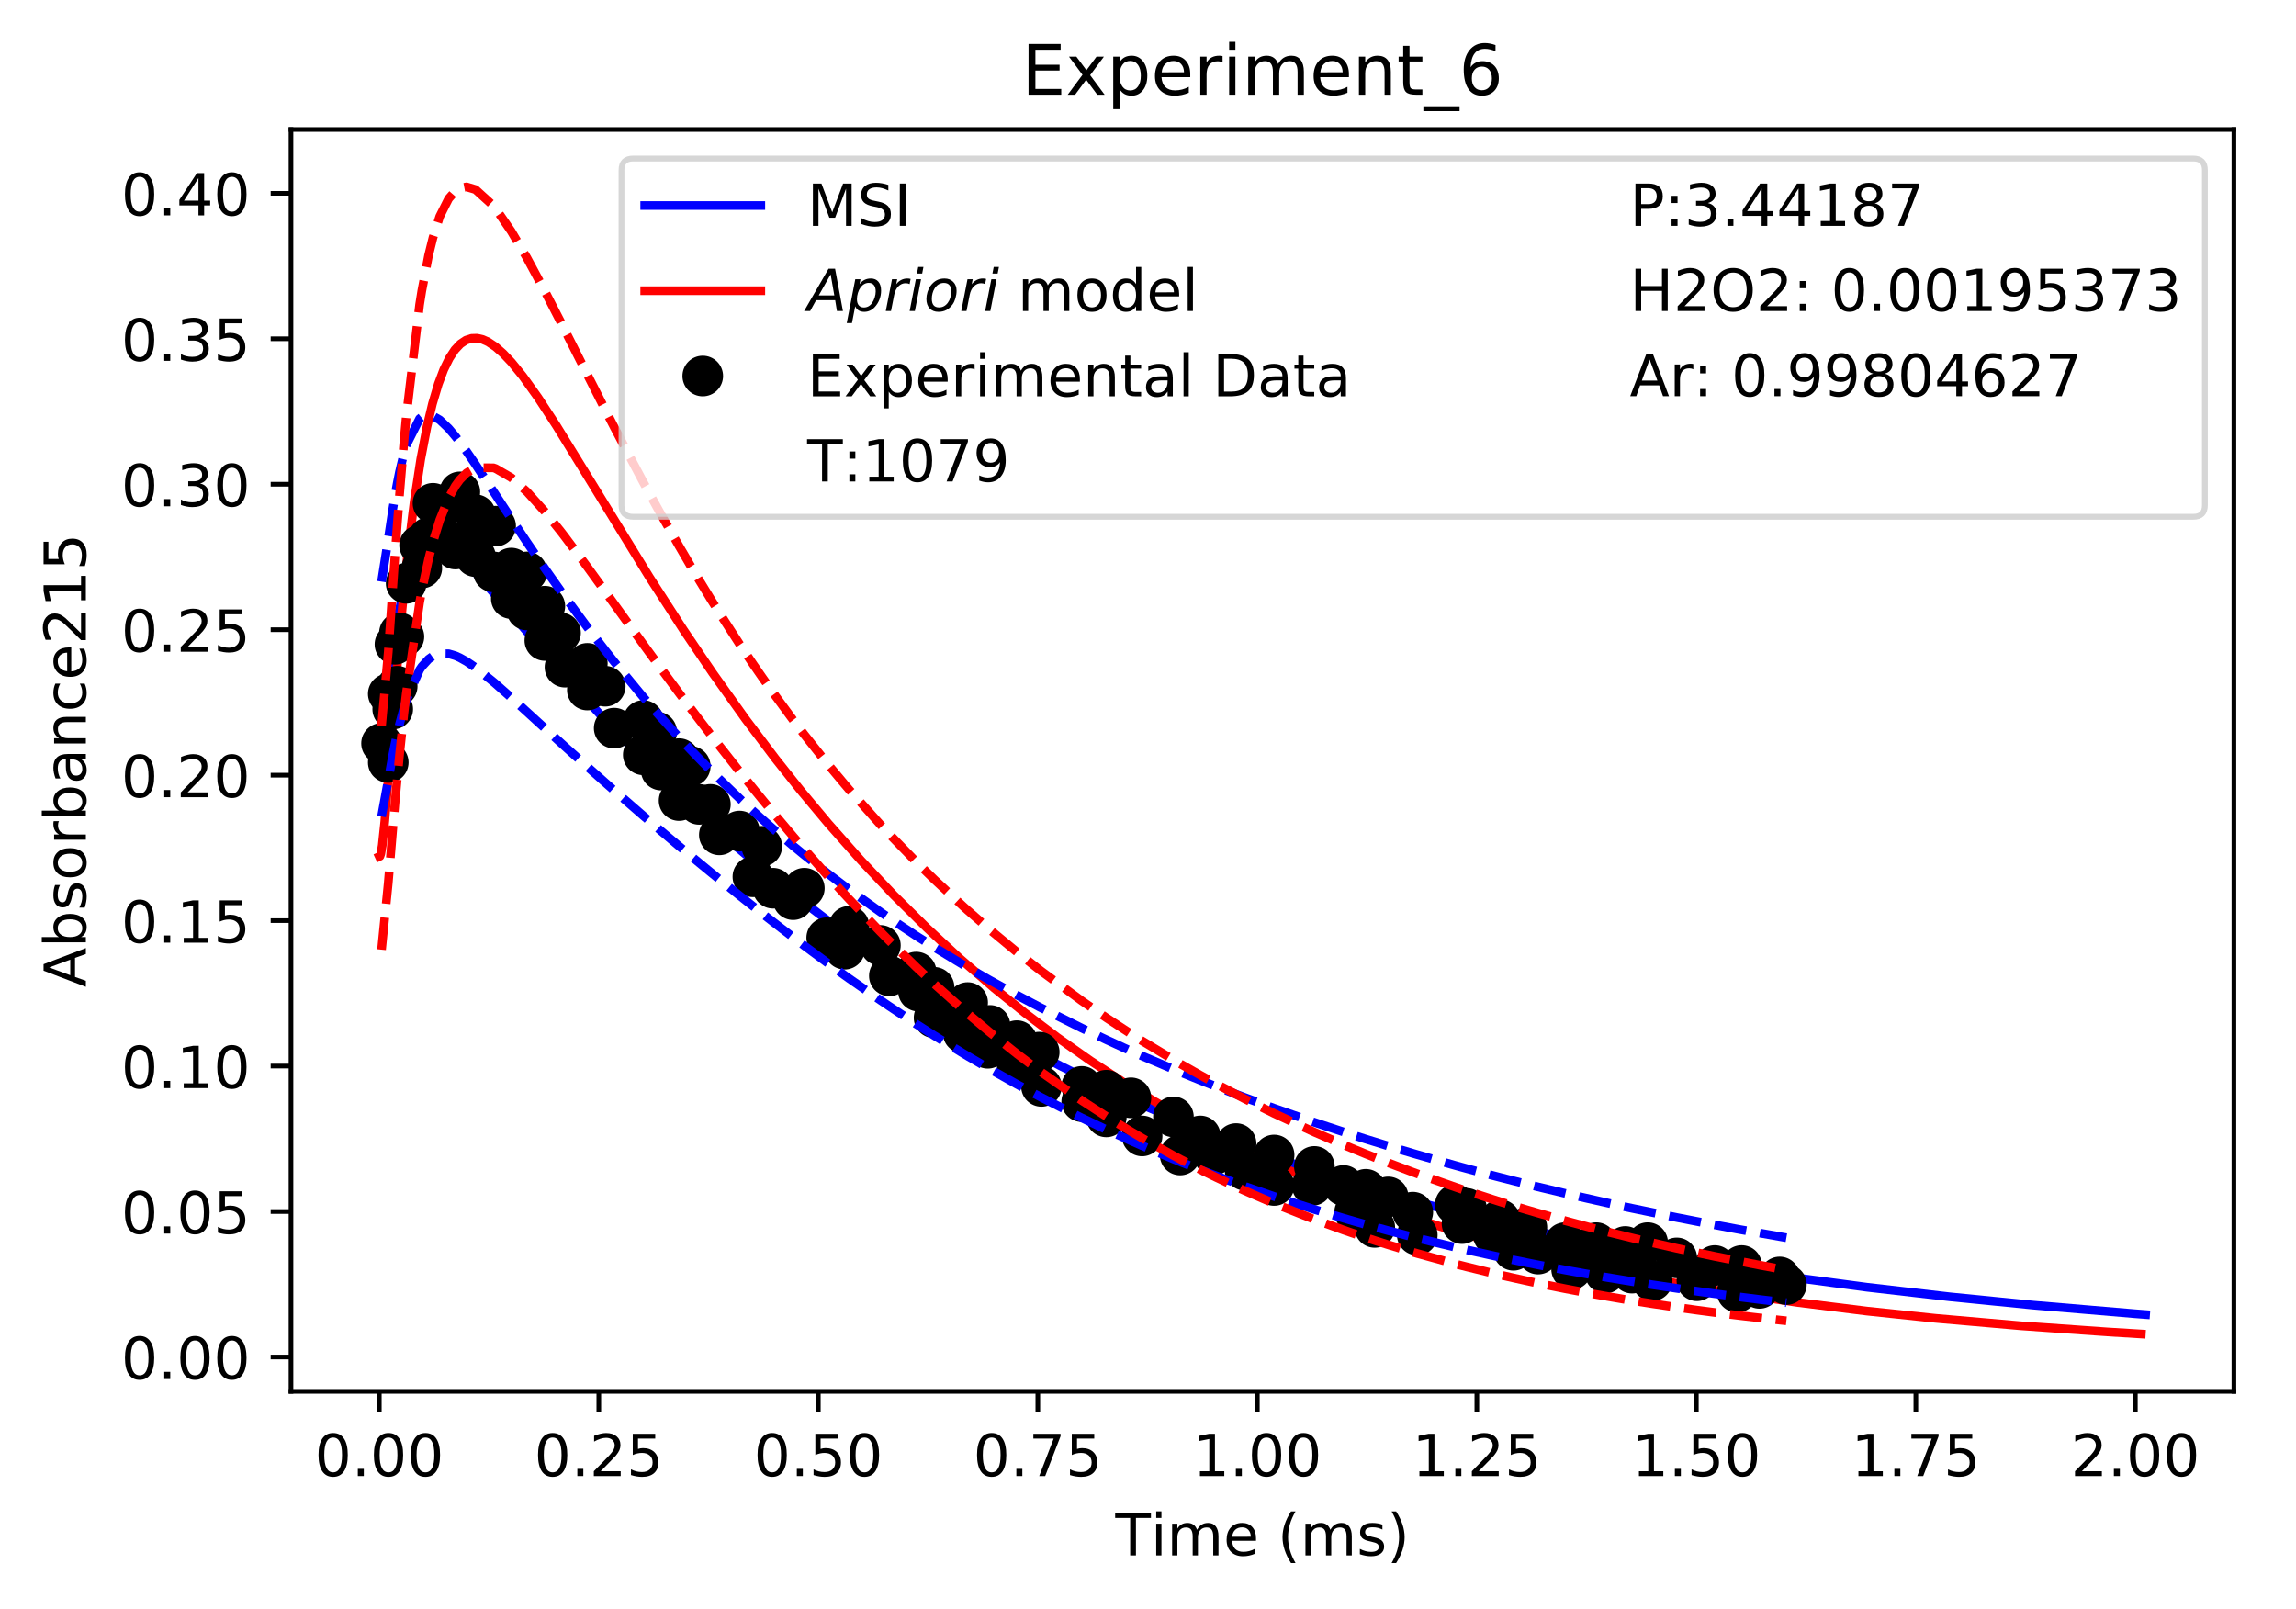 <?xml version="1.0" encoding="utf-8" standalone="no"?>
<!DOCTYPE svg PUBLIC "-//W3C//DTD SVG 1.1//EN"
  "http://www.w3.org/Graphics/SVG/1.1/DTD/svg11.dtd">
<!-- Created with matplotlib (https://matplotlib.org/) -->
<svg height="277.314pt" version="1.1" viewBox="0 0 395.644 277.314" width="395.644pt" xmlns="http://www.w3.org/2000/svg" xmlns:xlink="http://www.w3.org/1999/xlink">
 <defs>
  <style type="text/css">
*{stroke-linecap:butt;stroke-linejoin:round;}
  </style>
 </defs>
 <g id="figure_1">
  <g id="patch_1">
   <path d="M 0 277.314 
L 395.644 277.314 
L 395.644 0 
L 0 0 
z
" style="fill:#ffffff;"/>
  </g>
  <g id="axes_1">
   <g id="patch_2">
    <path d="M 50.144 239.758 
L 384.944 239.758 
L 384.944 22.318 
L 50.144 22.318 
z
" style="fill:#ffffff;"/>
   </g>
   <g id="matplotlib.axis_1">
    <g id="xtick_1">
     <g id="line2d_1">
      <defs>
       <path d="M 0 0 
L 0 3.5 
" id="mb0e54eb428" style="stroke:#000000;stroke-width:0.8;"/>
      </defs>
      <g>
       <use style="stroke:#000000;stroke-width:0.8;" x="65.362" xlink:href="#mb0e54eb428" y="239.758"/>
      </g>
     </g>
     <g id="text_1">
      <!-- 0.00 -->
      <defs>
       <path d="M 31.781 66.406 
Q 24.172 66.406 20.328 58.906 
Q 16.5 51.422 16.5 36.375 
Q 16.5 21.391 20.328 13.891 
Q 24.172 6.391 31.781 6.391 
Q 39.453 6.391 43.281 13.891 
Q 47.125 21.391 47.125 36.375 
Q 47.125 51.422 43.281 58.906 
Q 39.453 66.406 31.781 66.406 
z
M 31.781 74.219 
Q 44.047 74.219 50.516 64.516 
Q 56.984 54.828 56.984 36.375 
Q 56.984 17.969 50.516 8.266 
Q 44.047 -1.422 31.781 -1.422 
Q 19.531 -1.422 13.062 8.266 
Q 6.594 17.969 6.594 36.375 
Q 6.594 54.828 13.062 64.516 
Q 19.531 74.219 31.781 74.219 
z
" id="DejaVuSans-48"/>
       <path d="M 10.688 12.406 
L 21 12.406 
L 21 0 
L 10.688 0 
z
" id="DejaVuSans-46"/>
      </defs>
      <g transform="translate(54.229 254.357)scale(0.1 -0.1)">
       <use xlink:href="#DejaVuSans-48"/>
       <use x="63.623" xlink:href="#DejaVuSans-46"/>
       <use x="95.41" xlink:href="#DejaVuSans-48"/>
       <use x="159.033" xlink:href="#DejaVuSans-48"/>
      </g>
     </g>
    </g>
    <g id="xtick_2">
     <g id="line2d_2">
      <g>
       <use style="stroke:#000000;stroke-width:0.8;" x="103.187" xlink:href="#mb0e54eb428" y="239.758"/>
      </g>
     </g>
     <g id="text_2">
      <!-- 0.25 -->
      <defs>
       <path d="M 19.188 8.297 
L 53.609 8.297 
L 53.609 0 
L 7.328 0 
L 7.328 8.297 
Q 12.938 14.109 22.625 23.891 
Q 32.328 33.688 34.812 36.531 
Q 39.547 41.844 41.422 45.531 
Q 43.312 49.219 43.312 52.781 
Q 43.312 58.594 39.234 62.25 
Q 35.156 65.922 28.609 65.922 
Q 23.969 65.922 18.812 64.312 
Q 13.672 62.703 7.812 59.422 
L 7.812 69.391 
Q 13.766 71.781 18.938 73 
Q 24.125 74.219 28.422 74.219 
Q 39.75 74.219 46.484 68.547 
Q 53.219 62.891 53.219 53.422 
Q 53.219 48.922 51.531 44.891 
Q 49.859 40.875 45.406 35.406 
Q 44.188 33.984 37.641 27.219 
Q 31.109 20.453 19.188 8.297 
z
" id="DejaVuSans-50"/>
       <path d="M 10.797 72.906 
L 49.516 72.906 
L 49.516 64.594 
L 19.828 64.594 
L 19.828 46.734 
Q 21.969 47.469 24.109 47.828 
Q 26.266 48.188 28.422 48.188 
Q 40.625 48.188 47.75 41.5 
Q 54.891 34.812 54.891 23.391 
Q 54.891 11.625 47.562 5.094 
Q 40.234 -1.422 26.906 -1.422 
Q 22.312 -1.422 17.547 -0.641 
Q 12.797 0.141 7.719 1.703 
L 7.719 11.625 
Q 12.109 9.234 16.797 8.062 
Q 21.484 6.891 26.703 6.891 
Q 35.156 6.891 40.078 11.328 
Q 45.016 15.766 45.016 23.391 
Q 45.016 31 40.078 35.438 
Q 35.156 39.891 26.703 39.891 
Q 22.75 39.891 18.812 39.016 
Q 14.891 38.141 10.797 36.281 
z
" id="DejaVuSans-53"/>
      </defs>
      <g transform="translate(92.054 254.357)scale(0.1 -0.1)">
       <use xlink:href="#DejaVuSans-48"/>
       <use x="63.623" xlink:href="#DejaVuSans-46"/>
       <use x="95.41" xlink:href="#DejaVuSans-50"/>
       <use x="159.033" xlink:href="#DejaVuSans-53"/>
      </g>
     </g>
    </g>
    <g id="xtick_3">
     <g id="line2d_3">
      <g>
       <use style="stroke:#000000;stroke-width:0.8;" x="141.012" xlink:href="#mb0e54eb428" y="239.758"/>
      </g>
     </g>
     <g id="text_3">
      <!-- 0.50 -->
      <g transform="translate(129.879 254.357)scale(0.1 -0.1)">
       <use xlink:href="#DejaVuSans-48"/>
       <use x="63.623" xlink:href="#DejaVuSans-46"/>
       <use x="95.41" xlink:href="#DejaVuSans-53"/>
       <use x="159.033" xlink:href="#DejaVuSans-48"/>
      </g>
     </g>
    </g>
    <g id="xtick_4">
     <g id="line2d_4">
      <g>
       <use style="stroke:#000000;stroke-width:0.8;" x="178.837" xlink:href="#mb0e54eb428" y="239.758"/>
      </g>
     </g>
     <g id="text_4">
      <!-- 0.75 -->
      <defs>
       <path d="M 8.203 72.906 
L 55.078 72.906 
L 55.078 68.703 
L 28.609 0 
L 18.312 0 
L 43.219 64.594 
L 8.203 64.594 
z
" id="DejaVuSans-55"/>
      </defs>
      <g transform="translate(167.704 254.357)scale(0.1 -0.1)">
       <use xlink:href="#DejaVuSans-48"/>
       <use x="63.623" xlink:href="#DejaVuSans-46"/>
       <use x="95.41" xlink:href="#DejaVuSans-55"/>
       <use x="159.033" xlink:href="#DejaVuSans-53"/>
      </g>
     </g>
    </g>
    <g id="xtick_5">
     <g id="line2d_5">
      <g>
       <use style="stroke:#000000;stroke-width:0.8;" x="216.662" xlink:href="#mb0e54eb428" y="239.758"/>
      </g>
     </g>
     <g id="text_5">
      <!-- 1.00 -->
      <defs>
       <path d="M 12.406 8.297 
L 28.516 8.297 
L 28.516 63.922 
L 10.984 60.406 
L 10.984 69.391 
L 28.422 72.906 
L 38.281 72.906 
L 38.281 8.297 
L 54.391 8.297 
L 54.391 0 
L 12.406 0 
z
" id="DejaVuSans-49"/>
      </defs>
      <g transform="translate(205.529 254.357)scale(0.1 -0.1)">
       <use xlink:href="#DejaVuSans-49"/>
       <use x="63.623" xlink:href="#DejaVuSans-46"/>
       <use x="95.41" xlink:href="#DejaVuSans-48"/>
       <use x="159.033" xlink:href="#DejaVuSans-48"/>
      </g>
     </g>
    </g>
    <g id="xtick_6">
     <g id="line2d_6">
      <g>
       <use style="stroke:#000000;stroke-width:0.8;" x="254.487" xlink:href="#mb0e54eb428" y="239.758"/>
      </g>
     </g>
     <g id="text_6">
      <!-- 1.25 -->
      <g transform="translate(243.354 254.357)scale(0.1 -0.1)">
       <use xlink:href="#DejaVuSans-49"/>
       <use x="63.623" xlink:href="#DejaVuSans-46"/>
       <use x="95.41" xlink:href="#DejaVuSans-50"/>
       <use x="159.033" xlink:href="#DejaVuSans-53"/>
      </g>
     </g>
    </g>
    <g id="xtick_7">
     <g id="line2d_7">
      <g>
       <use style="stroke:#000000;stroke-width:0.8;" x="292.312" xlink:href="#mb0e54eb428" y="239.758"/>
      </g>
     </g>
     <g id="text_7">
      <!-- 1.50 -->
      <g transform="translate(281.179 254.357)scale(0.1 -0.1)">
       <use xlink:href="#DejaVuSans-49"/>
       <use x="63.623" xlink:href="#DejaVuSans-46"/>
       <use x="95.41" xlink:href="#DejaVuSans-53"/>
       <use x="159.033" xlink:href="#DejaVuSans-48"/>
      </g>
     </g>
    </g>
    <g id="xtick_8">
     <g id="line2d_8">
      <g>
       <use style="stroke:#000000;stroke-width:0.8;" x="330.137" xlink:href="#mb0e54eb428" y="239.758"/>
      </g>
     </g>
     <g id="text_8">
      <!-- 1.75 -->
      <g transform="translate(319.004 254.357)scale(0.1 -0.1)">
       <use xlink:href="#DejaVuSans-49"/>
       <use x="63.623" xlink:href="#DejaVuSans-46"/>
       <use x="95.41" xlink:href="#DejaVuSans-55"/>
       <use x="159.033" xlink:href="#DejaVuSans-53"/>
      </g>
     </g>
    </g>
    <g id="xtick_9">
     <g id="line2d_9">
      <g>
       <use style="stroke:#000000;stroke-width:0.8;" x="367.962" xlink:href="#mb0e54eb428" y="239.758"/>
      </g>
     </g>
     <g id="text_9">
      <!-- 2.00 -->
      <g transform="translate(356.829 254.357)scale(0.1 -0.1)">
       <use xlink:href="#DejaVuSans-50"/>
       <use x="63.623" xlink:href="#DejaVuSans-46"/>
       <use x="95.41" xlink:href="#DejaVuSans-48"/>
       <use x="159.033" xlink:href="#DejaVuSans-48"/>
      </g>
     </g>
    </g>
    <g id="text_10">
     <!-- Time (ms) -->
     <defs>
      <path d="M -0.297 72.906 
L 61.375 72.906 
L 61.375 64.594 
L 35.5 64.594 
L 35.5 0 
L 25.594 0 
L 25.594 64.594 
L -0.297 64.594 
z
" id="DejaVuSans-84"/>
      <path d="M 9.422 54.688 
L 18.406 54.688 
L 18.406 0 
L 9.422 0 
z
M 9.422 75.984 
L 18.406 75.984 
L 18.406 64.594 
L 9.422 64.594 
z
" id="DejaVuSans-105"/>
      <path d="M 52 44.188 
Q 55.375 50.25 60.062 53.125 
Q 64.75 56 71.094 56 
Q 79.641 56 84.281 50.016 
Q 88.922 44.047 88.922 33.016 
L 88.922 0 
L 79.891 0 
L 79.891 32.719 
Q 79.891 40.578 77.094 44.375 
Q 74.312 48.188 68.609 48.188 
Q 61.625 48.188 57.562 43.547 
Q 53.516 38.922 53.516 30.906 
L 53.516 0 
L 44.484 0 
L 44.484 32.719 
Q 44.484 40.625 41.703 44.406 
Q 38.922 48.188 33.109 48.188 
Q 26.219 48.188 22.156 43.531 
Q 18.109 38.875 18.109 30.906 
L 18.109 0 
L 9.078 0 
L 9.078 54.688 
L 18.109 54.688 
L 18.109 46.188 
Q 21.188 51.219 25.484 53.609 
Q 29.781 56 35.688 56 
Q 41.656 56 45.828 52.969 
Q 50 49.953 52 44.188 
z
" id="DejaVuSans-109"/>
      <path d="M 56.203 29.594 
L 56.203 25.203 
L 14.891 25.203 
Q 15.484 15.922 20.484 11.062 
Q 25.484 6.203 34.422 6.203 
Q 39.594 6.203 44.453 7.469 
Q 49.312 8.734 54.109 11.281 
L 54.109 2.781 
Q 49.266 0.734 44.188 -0.344 
Q 39.109 -1.422 33.891 -1.422 
Q 20.797 -1.422 13.156 6.188 
Q 5.516 13.812 5.516 26.812 
Q 5.516 40.234 12.766 48.109 
Q 20.016 56 32.328 56 
Q 43.359 56 49.781 48.891 
Q 56.203 41.797 56.203 29.594 
z
M 47.219 32.234 
Q 47.125 39.594 43.094 43.984 
Q 39.062 48.391 32.422 48.391 
Q 24.906 48.391 20.391 44.141 
Q 15.875 39.891 15.188 32.172 
z
" id="DejaVuSans-101"/>
      <path id="DejaVuSans-32"/>
      <path d="M 31 75.875 
Q 24.469 64.656 21.281 53.656 
Q 18.109 42.672 18.109 31.391 
Q 18.109 20.125 21.312 9.062 
Q 24.516 -2 31 -13.188 
L 23.188 -13.188 
Q 15.875 -1.703 12.234 9.375 
Q 8.594 20.453 8.594 31.391 
Q 8.594 42.281 12.203 53.312 
Q 15.828 64.359 23.188 75.875 
z
" id="DejaVuSans-40"/>
      <path d="M 44.281 53.078 
L 44.281 44.578 
Q 40.484 46.531 36.375 47.5 
Q 32.281 48.484 27.875 48.484 
Q 21.188 48.484 17.844 46.438 
Q 14.5 44.391 14.5 40.281 
Q 14.5 37.156 16.891 35.375 
Q 19.281 33.594 26.516 31.984 
L 29.594 31.297 
Q 39.156 29.25 43.188 25.516 
Q 47.219 21.781 47.219 15.094 
Q 47.219 7.469 41.188 3.016 
Q 35.156 -1.422 24.609 -1.422 
Q 20.219 -1.422 15.453 -0.562 
Q 10.688 0.297 5.422 2 
L 5.422 11.281 
Q 10.406 8.688 15.234 7.391 
Q 20.062 6.109 24.812 6.109 
Q 31.156 6.109 34.562 8.281 
Q 37.984 10.453 37.984 14.406 
Q 37.984 18.062 35.516 20.016 
Q 33.062 21.969 24.703 23.781 
L 21.578 24.516 
Q 13.234 26.266 9.516 29.906 
Q 5.812 33.547 5.812 39.891 
Q 5.812 47.609 11.281 51.797 
Q 16.75 56 26.812 56 
Q 31.781 56 36.172 55.266 
Q 40.578 54.547 44.281 53.078 
z
" id="DejaVuSans-115"/>
      <path d="M 8.016 75.875 
L 15.828 75.875 
Q 23.141 64.359 26.781 53.312 
Q 30.422 42.281 30.422 31.391 
Q 30.422 20.453 26.781 9.375 
Q 23.141 -1.703 15.828 -13.188 
L 8.016 -13.188 
Q 14.5 -2 17.703 9.062 
Q 20.906 20.125 20.906 31.391 
Q 20.906 42.672 17.703 53.656 
Q 14.5 64.656 8.016 75.875 
z
" id="DejaVuSans-41"/>
     </defs>
     <g transform="translate(192.191 268.035)scale(0.1 -0.1)">
      <use xlink:href="#DejaVuSans-84"/>
      <use x="61.037" xlink:href="#DejaVuSans-105"/>
      <use x="88.82" xlink:href="#DejaVuSans-109"/>
      <use x="186.232" xlink:href="#DejaVuSans-101"/>
      <use x="247.756" xlink:href="#DejaVuSans-32"/>
      <use x="279.543" xlink:href="#DejaVuSans-40"/>
      <use x="318.557" xlink:href="#DejaVuSans-109"/>
      <use x="415.969" xlink:href="#DejaVuSans-115"/>
      <use x="468.068" xlink:href="#DejaVuSans-41"/>
     </g>
    </g>
   </g>
   <g id="matplotlib.axis_2">
    <g id="ytick_1">
     <g id="line2d_10">
      <defs>
       <path d="M 0 0 
L -3.5 0 
" id="m96a17a183d" style="stroke:#000000;stroke-width:0.8;"/>
      </defs>
      <g>
       <use style="stroke:#000000;stroke-width:0.8;" x="50.144" xlink:href="#m96a17a183d" y="233.839"/>
      </g>
     </g>
     <g id="text_11">
      <!-- 0.00 -->
      <g transform="translate(20.878 237.638)scale(0.1 -0.1)">
       <use xlink:href="#DejaVuSans-48"/>
       <use x="63.623" xlink:href="#DejaVuSans-46"/>
       <use x="95.41" xlink:href="#DejaVuSans-48"/>
       <use x="159.033" xlink:href="#DejaVuSans-48"/>
      </g>
     </g>
    </g>
    <g id="ytick_2">
     <g id="line2d_11">
      <g>
       <use style="stroke:#000000;stroke-width:0.8;" x="50.144" xlink:href="#m96a17a183d" y="208.773"/>
      </g>
     </g>
     <g id="text_12">
      <!-- 0.05 -->
      <g transform="translate(20.878 212.572)scale(0.1 -0.1)">
       <use xlink:href="#DejaVuSans-48"/>
       <use x="63.623" xlink:href="#DejaVuSans-46"/>
       <use x="95.41" xlink:href="#DejaVuSans-48"/>
       <use x="159.033" xlink:href="#DejaVuSans-53"/>
      </g>
     </g>
    </g>
    <g id="ytick_3">
     <g id="line2d_12">
      <g>
       <use style="stroke:#000000;stroke-width:0.8;" x="50.144" xlink:href="#m96a17a183d" y="183.707"/>
      </g>
     </g>
     <g id="text_13">
      <!-- 0.10 -->
      <g transform="translate(20.878 187.507)scale(0.1 -0.1)">
       <use xlink:href="#DejaVuSans-48"/>
       <use x="63.623" xlink:href="#DejaVuSans-46"/>
       <use x="95.41" xlink:href="#DejaVuSans-49"/>
       <use x="159.033" xlink:href="#DejaVuSans-48"/>
      </g>
     </g>
    </g>
    <g id="ytick_4">
     <g id="line2d_13">
      <g>
       <use style="stroke:#000000;stroke-width:0.8;" x="50.144" xlink:href="#m96a17a183d" y="158.642"/>
      </g>
     </g>
     <g id="text_14">
      <!-- 0.15 -->
      <g transform="translate(20.878 162.441)scale(0.1 -0.1)">
       <use xlink:href="#DejaVuSans-48"/>
       <use x="63.623" xlink:href="#DejaVuSans-46"/>
       <use x="95.41" xlink:href="#DejaVuSans-49"/>
       <use x="159.033" xlink:href="#DejaVuSans-53"/>
      </g>
     </g>
    </g>
    <g id="ytick_5">
     <g id="line2d_14">
      <g>
       <use style="stroke:#000000;stroke-width:0.8;" x="50.144" xlink:href="#m96a17a183d" y="133.576"/>
      </g>
     </g>
     <g id="text_15">
      <!-- 0.20 -->
      <g transform="translate(20.878 137.376)scale(0.1 -0.1)">
       <use xlink:href="#DejaVuSans-48"/>
       <use x="63.623" xlink:href="#DejaVuSans-46"/>
       <use x="95.41" xlink:href="#DejaVuSans-50"/>
       <use x="159.033" xlink:href="#DejaVuSans-48"/>
      </g>
     </g>
    </g>
    <g id="ytick_6">
     <g id="line2d_15">
      <g>
       <use style="stroke:#000000;stroke-width:0.8;" x="50.144" xlink:href="#m96a17a183d" y="108.511"/>
      </g>
     </g>
     <g id="text_16">
      <!-- 0.25 -->
      <g transform="translate(20.878 112.31)scale(0.1 -0.1)">
       <use xlink:href="#DejaVuSans-48"/>
       <use x="63.623" xlink:href="#DejaVuSans-46"/>
       <use x="95.41" xlink:href="#DejaVuSans-50"/>
       <use x="159.033" xlink:href="#DejaVuSans-53"/>
      </g>
     </g>
    </g>
    <g id="ytick_7">
     <g id="line2d_16">
      <g>
       <use style="stroke:#000000;stroke-width:0.8;" x="50.144" xlink:href="#m96a17a183d" y="83.445"/>
      </g>
     </g>
     <g id="text_17">
      <!-- 0.30 -->
      <defs>
       <path d="M 40.578 39.312 
Q 47.656 37.797 51.625 33 
Q 55.609 28.219 55.609 21.188 
Q 55.609 10.406 48.188 4.484 
Q 40.766 -1.422 27.094 -1.422 
Q 22.516 -1.422 17.656 -0.516 
Q 12.797 0.391 7.625 2.203 
L 7.625 11.719 
Q 11.719 9.328 16.594 8.109 
Q 21.484 6.891 26.812 6.891 
Q 36.078 6.891 40.938 10.547 
Q 45.797 14.203 45.797 21.188 
Q 45.797 27.641 41.281 31.266 
Q 36.766 34.906 28.719 34.906 
L 20.219 34.906 
L 20.219 43.016 
L 29.109 43.016 
Q 36.375 43.016 40.234 45.922 
Q 44.094 48.828 44.094 54.297 
Q 44.094 59.906 40.109 62.906 
Q 36.141 65.922 28.719 65.922 
Q 24.656 65.922 20.016 65.031 
Q 15.375 64.156 9.812 62.312 
L 9.812 71.094 
Q 15.438 72.656 20.344 73.438 
Q 25.25 74.219 29.594 74.219 
Q 40.828 74.219 47.359 69.109 
Q 53.906 64.016 53.906 55.328 
Q 53.906 49.266 50.438 45.094 
Q 46.969 40.922 40.578 39.312 
z
" id="DejaVuSans-51"/>
      </defs>
      <g transform="translate(20.878 87.244)scale(0.1 -0.1)">
       <use xlink:href="#DejaVuSans-48"/>
       <use x="63.623" xlink:href="#DejaVuSans-46"/>
       <use x="95.41" xlink:href="#DejaVuSans-51"/>
       <use x="159.033" xlink:href="#DejaVuSans-48"/>
      </g>
     </g>
    </g>
    <g id="ytick_8">
     <g id="line2d_17">
      <g>
       <use style="stroke:#000000;stroke-width:0.8;" x="50.144" xlink:href="#m96a17a183d" y="58.38"/>
      </g>
     </g>
     <g id="text_18">
      <!-- 0.35 -->
      <g transform="translate(20.878 62.179)scale(0.1 -0.1)">
       <use xlink:href="#DejaVuSans-48"/>
       <use x="63.623" xlink:href="#DejaVuSans-46"/>
       <use x="95.41" xlink:href="#DejaVuSans-51"/>
       <use x="159.033" xlink:href="#DejaVuSans-53"/>
      </g>
     </g>
    </g>
    <g id="ytick_9">
     <g id="line2d_18">
      <g>
       <use style="stroke:#000000;stroke-width:0.8;" x="50.144" xlink:href="#m96a17a183d" y="33.314"/>
      </g>
     </g>
     <g id="text_19">
      <!-- 0.40 -->
      <defs>
       <path d="M 37.797 64.312 
L 12.891 25.391 
L 37.797 25.391 
z
M 35.203 72.906 
L 47.609 72.906 
L 47.609 25.391 
L 58.016 25.391 
L 58.016 17.188 
L 47.609 17.188 
L 47.609 0 
L 37.797 0 
L 37.797 17.188 
L 4.891 17.188 
L 4.891 26.703 
z
" id="DejaVuSans-52"/>
      </defs>
      <g transform="translate(20.878 37.113)scale(0.1 -0.1)">
       <use xlink:href="#DejaVuSans-48"/>
       <use x="63.623" xlink:href="#DejaVuSans-46"/>
       <use x="95.41" xlink:href="#DejaVuSans-52"/>
       <use x="159.033" xlink:href="#DejaVuSans-48"/>
      </g>
     </g>
    </g>
    <g id="text_20">
     <!-- Absorbance215 -->
     <defs>
      <path d="M 34.188 63.188 
L 20.797 26.906 
L 47.609 26.906 
z
M 28.609 72.906 
L 39.797 72.906 
L 67.578 0 
L 57.328 0 
L 50.688 18.703 
L 17.828 18.703 
L 11.188 0 
L 0.781 0 
z
" id="DejaVuSans-65"/>
      <path d="M 48.688 27.297 
Q 48.688 37.203 44.609 42.844 
Q 40.531 48.484 33.406 48.484 
Q 26.266 48.484 22.188 42.844 
Q 18.109 37.203 18.109 27.297 
Q 18.109 17.391 22.188 11.75 
Q 26.266 6.109 33.406 6.109 
Q 40.531 6.109 44.609 11.75 
Q 48.688 17.391 48.688 27.297 
z
M 18.109 46.391 
Q 20.953 51.266 25.266 53.625 
Q 29.594 56 35.594 56 
Q 45.562 56 51.781 48.094 
Q 58.016 40.188 58.016 27.297 
Q 58.016 14.406 51.781 6.484 
Q 45.562 -1.422 35.594 -1.422 
Q 29.594 -1.422 25.266 0.953 
Q 20.953 3.328 18.109 8.203 
L 18.109 0 
L 9.078 0 
L 9.078 75.984 
L 18.109 75.984 
z
" id="DejaVuSans-98"/>
      <path d="M 30.609 48.391 
Q 23.391 48.391 19.188 42.75 
Q 14.984 37.109 14.984 27.297 
Q 14.984 17.484 19.156 11.844 
Q 23.344 6.203 30.609 6.203 
Q 37.797 6.203 41.984 11.859 
Q 46.188 17.531 46.188 27.297 
Q 46.188 37.016 41.984 42.703 
Q 37.797 48.391 30.609 48.391 
z
M 30.609 56 
Q 42.328 56 49.016 48.375 
Q 55.719 40.766 55.719 27.297 
Q 55.719 13.875 49.016 6.219 
Q 42.328 -1.422 30.609 -1.422 
Q 18.844 -1.422 12.172 6.219 
Q 5.516 13.875 5.516 27.297 
Q 5.516 40.766 12.172 48.375 
Q 18.844 56 30.609 56 
z
" id="DejaVuSans-111"/>
      <path d="M 41.109 46.297 
Q 39.594 47.172 37.812 47.578 
Q 36.031 48 33.891 48 
Q 26.266 48 22.188 43.047 
Q 18.109 38.094 18.109 28.812 
L 18.109 0 
L 9.078 0 
L 9.078 54.688 
L 18.109 54.688 
L 18.109 46.188 
Q 20.953 51.172 25.484 53.578 
Q 30.031 56 36.531 56 
Q 37.453 56 38.578 55.875 
Q 39.703 55.766 41.062 55.516 
z
" id="DejaVuSans-114"/>
      <path d="M 34.281 27.484 
Q 23.391 27.484 19.188 25 
Q 14.984 22.516 14.984 16.5 
Q 14.984 11.719 18.141 8.906 
Q 21.297 6.109 26.703 6.109 
Q 34.188 6.109 38.703 11.406 
Q 43.219 16.703 43.219 25.484 
L 43.219 27.484 
z
M 52.203 31.203 
L 52.203 0 
L 43.219 0 
L 43.219 8.297 
Q 40.141 3.328 35.547 0.953 
Q 30.953 -1.422 24.312 -1.422 
Q 15.922 -1.422 10.953 3.297 
Q 6 8.016 6 15.922 
Q 6 25.141 12.172 29.828 
Q 18.359 34.516 30.609 34.516 
L 43.219 34.516 
L 43.219 35.406 
Q 43.219 41.609 39.141 45 
Q 35.062 48.391 27.688 48.391 
Q 23 48.391 18.547 47.266 
Q 14.109 46.141 10.016 43.891 
L 10.016 52.203 
Q 14.938 54.109 19.578 55.047 
Q 24.219 56 28.609 56 
Q 40.484 56 46.344 49.844 
Q 52.203 43.703 52.203 31.203 
z
" id="DejaVuSans-97"/>
      <path d="M 54.891 33.016 
L 54.891 0 
L 45.906 0 
L 45.906 32.719 
Q 45.906 40.484 42.875 44.328 
Q 39.844 48.188 33.797 48.188 
Q 26.516 48.188 22.312 43.547 
Q 18.109 38.922 18.109 30.906 
L 18.109 0 
L 9.078 0 
L 9.078 54.688 
L 18.109 54.688 
L 18.109 46.188 
Q 21.344 51.125 25.703 53.562 
Q 30.078 56 35.797 56 
Q 45.219 56 50.047 50.172 
Q 54.891 44.344 54.891 33.016 
z
" id="DejaVuSans-110"/>
      <path d="M 48.781 52.594 
L 48.781 44.188 
Q 44.969 46.297 41.141 47.344 
Q 37.312 48.391 33.406 48.391 
Q 24.656 48.391 19.812 42.844 
Q 14.984 37.312 14.984 27.297 
Q 14.984 17.281 19.812 11.734 
Q 24.656 6.203 33.406 6.203 
Q 37.312 6.203 41.141 7.25 
Q 44.969 8.297 48.781 10.406 
L 48.781 2.094 
Q 45.016 0.344 40.984 -0.531 
Q 36.969 -1.422 32.422 -1.422 
Q 20.062 -1.422 12.781 6.344 
Q 5.516 14.109 5.516 27.297 
Q 5.516 40.672 12.859 48.328 
Q 20.219 56 33.016 56 
Q 37.156 56 41.109 55.141 
Q 45.062 54.297 48.781 52.594 
z
" id="DejaVuSans-99"/>
     </defs>
     <g transform="translate(14.798 170.129)rotate(-90)scale(0.1 -0.1)">
      <use xlink:href="#DejaVuSans-65"/>
      <use x="68.408" xlink:href="#DejaVuSans-98"/>
      <use x="131.885" xlink:href="#DejaVuSans-115"/>
      <use x="183.984" xlink:href="#DejaVuSans-111"/>
      <use x="245.166" xlink:href="#DejaVuSans-114"/>
      <use x="286.279" xlink:href="#DejaVuSans-98"/>
      <use x="349.756" xlink:href="#DejaVuSans-97"/>
      <use x="411.035" xlink:href="#DejaVuSans-110"/>
      <use x="474.414" xlink:href="#DejaVuSans-99"/>
      <use x="529.395" xlink:href="#DejaVuSans-101"/>
      <use x="590.918" xlink:href="#DejaVuSans-50"/>
      <use x="654.541" xlink:href="#DejaVuSans-49"/>
      <use x="718.164" xlink:href="#DejaVuSans-53"/>
     </g>
    </g>
   </g>
   <g id="line2d_19">
    <path clip-path="url(#p10d98aa535)" d="M 65.362 123.087 
L 65.478 123.044 
L 65.655 122.627 
L 65.989 121.116 
L 66.804 116.072 
L 68.137 108.245 
L 69.119 103.698 
L 70.053 100.336 
L 70.928 97.953 
L 71.815 96.192 
L 72.555 95.158 
L 73.295 94.458 
L 74.034 94.043 
L 74.703 93.875 
L 75.595 93.906 
L 76.487 94.173 
L 77.382 94.63 
L 78.727 95.584 
L 80.408 97.092 
L 82.761 99.555 
L 86.795 104.191 
L 97.38 116.494 
L 103.587 123.316 
L 109.428 129.417 
L 115.466 135.405 
L 120.651 140.296 
L 126.948 145.935 
L 132.681 150.794 
L 138.413 155.402 
L 143.205 159.068 
L 148.966 163.264 
L 154.728 167.235 
L 160.49 170.994 
L 168.271 175.748 
L 175.095 179.631 
L 182.695 183.661 
L 188.729 186.652 
L 196.303 190.161 
L 203.504 193.26 
L 211.473 196.439 
L 219.443 199.373 
L 227.413 202.079 
L 235.383 204.576 
L 245.405 207.441 
L 253.929 209.658 
L 262.453 211.69 
L 273.819 214.137 
L 285.09 216.298 
L 295.627 218.105 
L 308.272 220.03 
L 321.74 221.823 
L 336.03 223.473 
L 350.321 224.898 
L 367.899 226.386 
L 369.726 226.526 
L 369.726 226.526 
" style="fill:none;stroke:#0000ff;stroke-linecap:square;stroke-width:1.5;"/>
   </g>
   <g id="line2d_20">
    <path clip-path="url(#p10d98aa535)" d="M 65.362 147.598 
L 65.468 147.549 
L 65.616 147.132 
L 65.866 145.679 
L 66.306 141.542 
L 67.162 130.838 
L 68.999 107.952 
L 70.203 95.898 
L 71.348 86.622 
L 72.502 79.119 
L 73.577 73.532 
L 74.52 69.573 
L 75.535 66.157 
L 76.464 63.698 
L 77.421 61.736 
L 78.378 60.279 
L 79.335 59.26 
L 80.292 58.62 
L 81.249 58.307 
L 82.206 58.278 
L 83.163 58.494 
L 84.12 58.922 
L 85.396 59.771 
L 86.682 60.897 
L 88.134 62.429 
L 90.069 64.81 
L 92.724 68.523 
L 95.873 73.351 
L 101.238 82.07 
L 111.909 99.458 
L 117.766 108.531 
L 122.785 115.944 
L 128.437 123.867 
L 133.622 130.738 
L 137.976 136.218 
L 142.741 141.922 
L 148.39 148.299 
L 154.038 154.275 
L 159.687 159.87 
L 165.335 165.104 
L 171.331 170.286 
L 176.513 174.472 
L 182.214 178.78 
L 187.915 182.795 
L 193.856 186.687 
L 198.933 189.79 
L 204.404 192.919 
L 209.875 195.837 
L 216.057 198.897 
L 223.279 202.175 
L 230.5 205.16 
L 237.722 207.876 
L 244.943 210.346 
L 252.165 212.59 
L 260.854 215.019 
L 269.209 217.102 
L 277.524 218.954 
L 287.135 220.85 
L 297.792 222.681 
L 309.871 224.456 
L 321.693 225.928 
L 333.515 227.175 
L 348.294 228.467 
L 363.072 229.514 
L 368.983 229.874 
L 368.983 229.874 
" style="fill:none;stroke:#ff0000;stroke-linecap:square;stroke-width:1.5;"/>
   </g>
   <g id="line2d_21">
    <defs>
     <path d="M 0 3 
C 0.796 3 1.559 2.684 2.121 2.121 
C 2.684 1.559 3 0.796 3 0 
C 3 -0.796 2.684 -1.559 2.121 -2.121 
C 1.559 -2.684 0.796 -3 0 -3 
C -0.796 -3 -1.559 -2.684 -2.121 -2.121 
C -2.684 -1.559 -3 -0.796 -3 0 
C -3 0.796 -2.684 1.559 -2.121 2.121 
C -1.559 2.684 -0.796 3 0 3 
z
" id="mfe8a1c8ba0" style="stroke:#000000;"/>
    </defs>
    <g clip-path="url(#p10d98aa535)">
     <use style="stroke:#000000;" x="65.747" xlink:href="#mfe8a1c8ba0" y="128.104"/>
     <use style="stroke:#000000;" x="66.904" xlink:href="#mfe8a1c8ba0" y="131.387"/>
     <use style="stroke:#000000;" x="66.904" xlink:href="#mfe8a1c8ba0" y="119.566"/>
     <use style="stroke:#000000;" x="67.675" xlink:href="#mfe8a1c8ba0" y="122.193"/>
     <use style="stroke:#000000;" x="68.06" xlink:href="#mfe8a1c8ba0" y="111.028"/>
     <use style="stroke:#000000;" x="68.446" xlink:href="#mfe8a1c8ba0" y="118.252"/>
     <use style="stroke:#000000;" x="68.831" xlink:href="#mfe8a1c8ba0" y="109.058"/>
     <use style="stroke:#000000;" x="69.602" xlink:href="#mfe8a1c8ba0" y="109.715"/>
     <use style="stroke:#000000;" x="69.988" xlink:href="#mfe8a1c8ba0" y="100.52"/>
     <use style="stroke:#000000;" x="72.301" xlink:href="#mfe8a1c8ba0" y="93.953"/>
     <use style="stroke:#000000;" x="72.686" xlink:href="#mfe8a1c8ba0" y="97.894"/>
     <use style="stroke:#000000;" x="73.842" xlink:href="#mfe8a1c8ba0" y="92.64"/>
     <use style="stroke:#000000;" x="74.613" xlink:href="#mfe8a1c8ba0" y="86.729"/>
     <use style="stroke:#000000;" x="75.77" xlink:href="#mfe8a1c8ba0" y="91.983"/>
     <use style="stroke:#000000;" x="77.312" xlink:href="#mfe8a1c8ba0" y="86.729"/>
     <use style="stroke:#000000;" x="78.468" xlink:href="#mfe8a1c8ba0" y="94.61"/>
     <use style="stroke:#000000;" x="79.239" xlink:href="#mfe8a1c8ba0" y="84.759"/>
     <use style="stroke:#000000;" x="80.396" xlink:href="#mfe8a1c8ba0" y="93.297"/>
     <use style="stroke:#000000;" x="81.937" xlink:href="#mfe8a1c8ba0" y="88.699"/>
     <use style="stroke:#000000;" x="81.937" xlink:href="#mfe8a1c8ba0" y="95.923"/>
     <use style="stroke:#000000;" x="85.021" xlink:href="#mfe8a1c8ba0" y="98.55"/>
     <use style="stroke:#000000;" x="85.407" xlink:href="#mfe8a1c8ba0" y="90.669"/>
     <use style="stroke:#000000;" x="88.105" xlink:href="#mfe8a1c8ba0" y="97.894"/>
     <use style="stroke:#000000;" x="88.105" xlink:href="#mfe8a1c8ba0" y="103.147"/>
     <use style="stroke:#000000;" x="90.803" xlink:href="#mfe8a1c8ba0" y="98.55"/>
     <use style="stroke:#000000;" x="90.803" xlink:href="#mfe8a1c8ba0" y="105.117"/>
     <use style="stroke:#000000;" x="93.887" xlink:href="#mfe8a1c8ba0" y="104.461"/>
     <use style="stroke:#000000;" x="93.887" xlink:href="#mfe8a1c8ba0" y="110.372"/>
     <use style="stroke:#000000;" x="96.586" xlink:href="#mfe8a1c8ba0" y="109.058"/>
     <use style="stroke:#000000;" x="97.357" xlink:href="#mfe8a1c8ba0" y="114.969"/>
     <use style="stroke:#000000;" x="101.211" xlink:href="#mfe8a1c8ba0" y="114.312"/>
     <use style="stroke:#000000;" x="101.211" xlink:href="#mfe8a1c8ba0" y="118.909"/>
     <use style="stroke:#000000;" x="104.295" xlink:href="#mfe8a1c8ba0" y="118.252"/>
     <use style="stroke:#000000;" x="105.837" xlink:href="#mfe8a1c8ba0" y="125.477"/>
     <use style="stroke:#000000;" x="110.848" xlink:href="#mfe8a1c8ba0" y="124.163"/>
     <use style="stroke:#000000;" x="110.848" xlink:href="#mfe8a1c8ba0" y="130.074"/>
     <use style="stroke:#000000;" x="113.161" xlink:href="#mfe8a1c8ba0" y="126.133"/>
     <use style="stroke:#000000;" x="113.932" xlink:href="#mfe8a1c8ba0" y="132.701"/>
     <use style="stroke:#000000;" x="117.016" xlink:href="#mfe8a1c8ba0" y="130.73"/>
     <use style="stroke:#000000;" x="117.016" xlink:href="#mfe8a1c8ba0" y="137.955"/>
     <use style="stroke:#000000;" x="118.943" xlink:href="#mfe8a1c8ba0" y="132.044"/>
     <use style="stroke:#000000;" x="120.485" xlink:href="#mfe8a1c8ba0" y="138.612"/>
     <use style="stroke:#000000;" x="122.413" xlink:href="#mfe8a1c8ba0" y="138.612"/>
     <use style="stroke:#000000;" x="123.955" xlink:href="#mfe8a1c8ba0" y="143.865"/>
     <use style="stroke:#000000;" x="127.424" xlink:href="#mfe8a1c8ba0" y="143.209"/>
     <use style="stroke:#000000;" x="129.737" xlink:href="#mfe8a1c8ba0" y="151.089"/>
     <use style="stroke:#000000;" x="131.279" xlink:href="#mfe8a1c8ba0" y="145.835"/>
     <use style="stroke:#000000;" x="133.206" xlink:href="#mfe8a1c8ba0" y="153.06"/>
     <use style="stroke:#000000;" x="136.675" xlink:href="#mfe8a1c8ba0" y="155.03"/>
     <use style="stroke:#000000;" x="138.603" xlink:href="#mfe8a1c8ba0" y="153.06"/>
     <use style="stroke:#000000;" x="142.458" xlink:href="#mfe8a1c8ba0" y="161.597"/>
     <use style="stroke:#000000;" x="145.542" xlink:href="#mfe8a1c8ba0" y="163.567"/>
     <use style="stroke:#000000;" x="146.312" xlink:href="#mfe8a1c8ba0" y="159.627"/>
     <use style="stroke:#000000;" x="151.709" xlink:href="#mfe8a1c8ba0" y="162.911"/>
     <use style="stroke:#000000;" x="153.25" xlink:href="#mfe8a1c8ba0" y="168.165"/>
     <use style="stroke:#000000;" x="157.877" xlink:href="#mfe8a1c8ba0" y="167.508"/>
     <use style="stroke:#000000;" x="158.261" xlink:href="#mfe8a1c8ba0" y="170.792"/>
     <use style="stroke:#000000;" x="160.961" xlink:href="#mfe8a1c8ba0" y="170.135"/>
     <use style="stroke:#000000;" x="160.961" xlink:href="#mfe8a1c8ba0" y="175.389"/>
     <use style="stroke:#000000;" x="165.972" xlink:href="#mfe8a1c8ba0" y="178.016"/>
     <use style="stroke:#000000;" x="166.743" xlink:href="#mfe8a1c8ba0" y="172.762"/>
     <use style="stroke:#000000;" x="170.213" xlink:href="#mfe8a1c8ba0" y="180.642"/>
     <use style="stroke:#000000;" x="170.597" xlink:href="#mfe8a1c8ba0" y="176.702"/>
     <use style="stroke:#000000;" x="175.224" xlink:href="#mfe8a1c8ba0" y="179.329"/>
     <use style="stroke:#000000;" x="175.224" xlink:href="#mfe8a1c8ba0" y="183.27"/>
     <use style="stroke:#000000;" x="179.077" xlink:href="#mfe8a1c8ba0" y="181.3"/>
     <use style="stroke:#000000;" x="179.463" xlink:href="#mfe8a1c8ba0" y="187.21"/>
     <use style="stroke:#000000;" x="186.402" xlink:href="#mfe8a1c8ba0" y="187.21"/>
     <use style="stroke:#000000;" x="186.402" xlink:href="#mfe8a1c8ba0" y="189.837"/>
     <use style="stroke:#000000;" x="190.643" xlink:href="#mfe8a1c8ba0" y="187.867"/>
     <use style="stroke:#000000;" x="190.643" xlink:href="#mfe8a1c8ba0" y="192.464"/>
     <use style="stroke:#000000;" x="194.882" xlink:href="#mfe8a1c8ba0" y="189.18"/>
     <use style="stroke:#000000;" x="196.81" xlink:href="#mfe8a1c8ba0" y="195.748"/>
     <use style="stroke:#000000;" x="202.206" xlink:href="#mfe8a1c8ba0" y="192.464"/>
     <use style="stroke:#000000;" x="203.362" xlink:href="#mfe8a1c8ba0" y="199.031"/>
     <use style="stroke:#000000;" x="206.832" xlink:href="#mfe8a1c8ba0" y="195.748"/>
     <use style="stroke:#000000;" x="209.145" xlink:href="#mfe8a1c8ba0" y="199.031"/>
     <use style="stroke:#000000;" x="213" xlink:href="#mfe8a1c8ba0" y="197.061"/>
     <use style="stroke:#000000;" x="214.542" xlink:href="#mfe8a1c8ba0" y="201.658"/>
     <use style="stroke:#000000;" x="219.553" xlink:href="#mfe8a1c8ba0" y="199.031"/>
     <use style="stroke:#000000;" x="219.553" xlink:href="#mfe8a1c8ba0" y="204.285"/>
     <use style="stroke:#000000;" x="226.106" xlink:href="#mfe8a1c8ba0" y="204.285"/>
     <use style="stroke:#000000;" x="226.492" xlink:href="#mfe8a1c8ba0" y="201.002"/>
     <use style="stroke:#000000;" x="231.503" xlink:href="#mfe8a1c8ba0" y="204.285"/>
     <use style="stroke:#000000;" x="233.43" xlink:href="#mfe8a1c8ba0" y="208.882"/>
     <use style="stroke:#000000;" x="235.358" xlink:href="#mfe8a1c8ba0" y="204.942"/>
     <use style="stroke:#000000;" x="236.9" xlink:href="#mfe8a1c8ba0" y="211.509"/>
     <use style="stroke:#000000;" x="239.213" xlink:href="#mfe8a1c8ba0" y="206.256"/>
     <use style="stroke:#000000;" x="243.452" xlink:href="#mfe8a1c8ba0" y="208.882"/>
     <use style="stroke:#000000;" x="244.224" xlink:href="#mfe8a1c8ba0" y="212.823"/>
     <use style="stroke:#000000;" x="250.777" xlink:href="#mfe8a1c8ba0" y="207.569"/>
     <use style="stroke:#000000;" x="251.933" xlink:href="#mfe8a1c8ba0" y="210.853"/>
     <use style="stroke:#000000;" x="252.704" xlink:href="#mfe8a1c8ba0" y="208.226"/>
     <use style="stroke:#000000;" x="257.33" xlink:href="#mfe8a1c8ba0" y="212.823"/>
     <use style="stroke:#000000;" x="258.486" xlink:href="#mfe8a1c8ba0" y="210.196"/>
     <use style="stroke:#000000;" x="260.799" xlink:href="#mfe8a1c8ba0" y="215.45"/>
     <use style="stroke:#000000;" x="263.112" xlink:href="#mfe8a1c8ba0" y="211.509"/>
     <use style="stroke:#000000;" x="265.04" xlink:href="#mfe8a1c8ba0" y="216.107"/>
     <use style="stroke:#000000;" x="269.665" xlink:href="#mfe8a1c8ba0" y="214.136"/>
     <use style="stroke:#000000;" x="270.821" xlink:href="#mfe8a1c8ba0" y="218.734"/>
     <use style="stroke:#000000;" x="275.062" xlink:href="#mfe8a1c8ba0" y="214.136"/>
     <use style="stroke:#000000;" x="276.604" xlink:href="#mfe8a1c8ba0" y="219.39"/>
     <use style="stroke:#000000;" x="280.073" xlink:href="#mfe8a1c8ba0" y="214.793"/>
     <use style="stroke:#000000;" x="281.229" xlink:href="#mfe8a1c8ba0" y="219.39"/>
     <use style="stroke:#000000;" x="283.928" xlink:href="#mfe8a1c8ba0" y="214.136"/>
     <use style="stroke:#000000;" x="284.698" xlink:href="#mfe8a1c8ba0" y="220.704"/>
     <use style="stroke:#000000;" x="288.939" xlink:href="#mfe8a1c8ba0" y="216.763"/>
     <use style="stroke:#000000;" x="292.409" xlink:href="#mfe8a1c8ba0" y="220.704"/>
     <use style="stroke:#000000;" x="295.492" xlink:href="#mfe8a1c8ba0" y="218.077"/>
     <use style="stroke:#000000;" x="299.347" xlink:href="#mfe8a1c8ba0" y="222.674"/>
     <use style="stroke:#000000;" x="300.117" xlink:href="#mfe8a1c8ba0" y="218.077"/>
     <use style="stroke:#000000;" x="303.202" xlink:href="#mfe8a1c8ba0" y="222.017"/>
     <use style="stroke:#000000;" x="306.672" xlink:href="#mfe8a1c8ba0" y="220.047"/>
     <use style="stroke:#000000;" x="307.828" xlink:href="#mfe8a1c8ba0" y="221.361"/>
    </g>
   </g>
   <g id="line2d_22">
    <path clip-path="url(#p10d98aa535)" d="M 65.747 100.228 
L 66.904 92.868 
L 66.904 92.868 
L 67.675 87.758 
L 68.06 85.434 
L 68.446 83.305 
L 68.831 81.366 
L 69.602 78.103 
L 69.988 76.755 
L 72.301 72.147 
L 72.686 71.841 
L 73.842 71.502 
L 74.613 71.693 
L 75.77 72.358 
L 77.312 73.826 
L 78.468 75.193 
L 79.239 76.193 
L 80.396 77.786 
L 81.937 80.027 
L 81.937 80.027 
L 85.021 84.691 
L 85.407 85.28 
L 88.105 89.393 
L 88.105 89.393 
L 90.803 93.445 
L 90.803 93.445 
L 93.887 97.958 
L 93.887 97.958 
L 96.586 101.79 
L 97.357 102.863 
L 101.211 108.091 
L 101.211 108.091 
L 104.295 112.099 
L 105.837 114.047 
L 110.848 120.121 
L 110.848 120.121 
L 113.161 122.794 
L 113.932 123.664 
L 117.016 127.067 
L 117.016 127.067 
L 118.943 129.133 
L 120.485 130.739 
L 122.413 132.699 
L 123.955 134.238 
L 127.424 137.577 
L 129.737 139.721 
L 131.279 141.113 
L 133.206 142.811 
L 136.675 145.766 
L 138.603 147.348 
L 142.458 150.385 
L 145.542 152.718 
L 146.312 153.291 
L 151.709 157.155 
L 153.25 158.201 
L 157.877 161.26 
L 158.261 161.504 
L 160.961 163.211 
L 160.961 163.211 
L 165.972 166.253 
L 166.743 166.708 
L 170.213 168.712 
L 170.597 168.927 
L 175.224 171.476 
L 175.224 171.476 
L 179.077 173.507 
L 179.463 173.702 
L 186.402 177.167 
L 186.402 177.167 
L 190.643 179.172 
L 190.643 179.172 
L 194.882 181.121 
L 196.81 181.968 
L 202.206 184.255 
L 203.362 184.741 
L 206.832 186.157 
L 209.145 187.073 
L 213 188.56 
L 214.542 189.144 
L 219.553 190.984 
L 219.553 190.984 
L 226.106 193.27 
L 226.492 193.401 
L 231.503 195.058 
L 233.43 195.679 
L 235.358 196.292 
L 236.9 196.765 
L 239.213 197.481 
L 243.452 198.745 
L 244.224 198.971 
L 250.777 200.838 
L 251.933 201.154 
L 252.704 201.364 
L 257.33 202.592 
L 258.486 202.89 
L 260.799 203.479 
L 263.112 204.058 
L 265.04 204.532 
L 269.665 205.633 
L 270.821 205.904 
L 275.062 206.866 
L 276.604 207.21 
L 280.073 207.973 
L 281.229 208.22 
L 283.928 208.776 
L 284.698 208.933 
L 288.939 209.807 
L 292.409 210.483 
L 295.492 211.069 
L 299.347 211.793 
L 300.117 211.932 
L 303.202 212.475 
L 306.672 213.087 
L 307.828 213.287 
" style="fill:none;stroke:#0000ff;stroke-dasharray:5.55,2.4;stroke-dashoffset:0;stroke-width:1.5;"/>
   </g>
   <g id="line2d_23">
    <path clip-path="url(#p10d98aa535)" d="M 65.747 140.699 
L 66.904 134.385 
L 66.904 134.385 
L 67.675 130.137 
L 68.06 128.225 
L 68.446 126.456 
L 68.831 124.833 
L 69.602 121.974 
L 69.988 120.732 
L 72.301 115.437 
L 72.686 114.869 
L 73.842 113.599 
L 74.613 113.048 
L 75.77 112.642 
L 77.312 112.659 
L 78.468 113 
L 79.239 113.343 
L 80.396 113.989 
L 81.937 115.037 
L 81.937 115.037 
L 85.021 117.51 
L 85.407 117.841 
L 88.105 120.227 
L 88.105 120.227 
L 90.803 122.679 
L 90.803 122.679 
L 93.887 125.5 
L 93.887 125.5 
L 96.586 127.959 
L 97.357 128.659 
L 101.211 132.127 
L 101.211 132.127 
L 104.295 134.867 
L 105.837 136.224 
L 110.848 140.574 
L 110.848 140.574 
L 113.161 142.552 
L 113.932 143.21 
L 117.016 145.809 
L 117.016 145.809 
L 118.943 147.408 
L 120.485 148.687 
L 122.413 150.271 
L 123.955 151.524 
L 127.424 154.315 
L 129.737 156.147 
L 131.279 157.358 
L 133.206 158.859 
L 136.675 161.518 
L 138.603 162.973 
L 142.458 165.83 
L 145.542 168.064 
L 146.312 168.615 
L 151.709 172.364 
L 153.25 173.407 
L 157.877 176.472 
L 158.261 176.718 
L 160.961 178.441 
L 160.961 178.441 
L 165.972 181.526 
L 166.743 181.988 
L 170.213 184.021 
L 170.597 184.242 
L 175.224 186.842 
L 175.224 186.842 
L 179.077 188.919 
L 179.463 189.126 
L 186.402 192.64 
L 186.402 192.64 
L 190.643 194.666 
L 190.643 194.666 
L 194.882 196.585 
L 196.81 197.437 
L 202.206 199.731 
L 203.362 200.203 
L 206.832 201.574 
L 209.145 202.466 
L 213 203.893 
L 214.542 204.448 
L 219.553 206.181 
L 219.553 206.181 
L 226.106 208.295 
L 226.492 208.415 
L 231.503 209.92 
L 233.43 210.476 
L 235.358 211.02 
L 236.9 211.44 
L 239.213 212.065 
L 243.452 213.165 
L 244.224 213.358 
L 250.777 214.931 
L 251.933 215.195 
L 252.704 215.37 
L 257.33 216.389 
L 258.486 216.634 
L 260.799 217.116 
L 263.112 217.585 
L 265.04 217.967 
L 269.665 218.844 
L 270.821 219.057 
L 275.062 219.809 
L 276.604 220.075 
L 280.073 220.646 
L 281.229 220.833 
L 283.928 221.264 
L 284.698 221.385 
L 288.939 222.012 
L 292.409 222.51 
L 295.492 222.936 
L 299.347 223.439 
L 300.117 223.538 
L 303.202 223.927 
L 306.672 224.341 
L 307.828 224.474 
" style="fill:none;stroke:#0000ff;stroke-dasharray:5.55,2.4;stroke-dashoffset:0;stroke-width:1.5;"/>
   </g>
   <g id="line2d_24">
    <path clip-path="url(#p10d98aa535)" d="M 65.747 125.099 
L 66.904 112.372 
L 66.904 112.372 
L 67.675 101.298 
L 68.06 95.8 
L 68.446 90.49 
L 68.831 85.427 
L 69.602 76.172 
L 69.988 71.978 
L 72.301 52.52 
L 72.686 50.109 
L 73.842 44.056 
L 74.613 40.94 
L 75.77 37.306 
L 77.312 34.234 
L 78.468 32.909 
L 79.239 32.426 
L 80.396 32.202 
L 81.937 32.663 
L 81.937 32.663 
L 85.021 35.46 
L 85.407 35.941 
L 88.105 39.869 
L 88.105 39.869 
L 90.803 44.442 
L 90.803 44.442 
L 93.887 50.172 
L 93.887 50.172 
L 96.586 55.413 
L 97.357 56.931 
L 101.211 64.553 
L 101.211 64.553 
L 104.295 70.611 
L 105.837 73.603 
L 110.848 83.08 
L 110.848 83.08 
L 113.161 87.302 
L 113.932 88.688 
L 117.016 94.102 
L 117.016 94.102 
L 118.943 97.398 
L 120.485 99.975 
L 122.413 103.134 
L 123.955 105.594 
L 127.424 110.964 
L 129.737 114.397 
L 131.279 116.628 
L 133.206 119.351 
L 136.675 124.076 
L 138.603 126.6 
L 142.458 131.452 
L 145.542 135.148 
L 146.312 136.051 
L 151.709 142.1 
L 153.25 143.749 
L 157.877 148.512 
L 158.261 148.89 
L 160.961 151.522 
L 160.961 151.522 
L 165.972 156.177 
L 166.743 156.87 
L 170.213 159.897 
L 170.597 160.225 
L 175.224 164.056 
L 175.224 164.056 
L 179.077 167.083 
L 179.463 167.376 
L 186.402 172.467 
L 186.402 172.467 
L 190.643 175.386 
L 190.643 175.386 
L 194.882 178.162 
L 196.81 179.376 
L 202.206 182.633 
L 203.362 183.309 
L 206.832 185.277 
L 209.145 186.551 
L 213 188.592 
L 214.542 189.386 
L 219.553 191.871 
L 219.553 191.871 
L 226.106 194.925 
L 226.492 195.095 
L 231.503 197.266 
L 233.43 198.071 
L 235.358 198.859 
L 236.9 199.472 
L 239.213 200.38 
L 243.452 201.981 
L 244.224 202.264 
L 250.777 204.565 
L 251.933 204.957 
L 252.704 205.214 
L 257.33 206.717 
L 258.486 207.083 
L 260.799 207.793 
L 263.112 208.484 
L 265.04 209.042 
L 269.665 210.35 
L 270.821 210.662 
L 275.062 211.79 
L 276.604 212.183 
L 280.073 213.038 
L 281.229 213.316 
L 283.928 213.975 
L 284.698 214.147 
L 288.939 215.116 
L 292.409 215.853 
L 295.492 216.505 
L 299.347 217.261 
L 300.117 217.412 
L 303.202 218.01 
L 306.672 218.655 
L 307.828 218.861 
" style="fill:none;stroke:#ff0000;stroke-dasharray:5.55,2.4;stroke-dashoffset:0;stroke-width:1.5;"/>
   </g>
   <g id="line2d_25">
    <path clip-path="url(#p10d98aa535)" d="M 65.747 163.645 
L 66.904 152.158 
L 66.904 152.158 
L 67.675 142.914 
L 68.06 138.47 
L 68.446 134.235 
L 68.831 130.233 
L 69.602 122.933 
L 69.988 119.63 
L 72.301 103.847 
L 72.686 101.788 
L 73.842 96.398 
L 74.613 93.369 
L 75.77 89.618 
L 77.312 85.798 
L 78.468 83.732 
L 79.239 82.672 
L 80.396 81.498 
L 81.937 80.603 
L 81.937 80.603 
L 85.021 80.614 
L 85.407 80.747 
L 88.105 82.309 
L 88.105 82.309 
L 90.803 84.738 
L 90.803 84.738 
L 93.887 88.161 
L 93.887 88.161 
L 96.586 91.517 
L 97.357 92.518 
L 101.211 97.693 
L 101.211 97.693 
L 104.295 101.946 
L 105.837 104.086 
L 110.848 111.026 
L 110.848 111.026 
L 113.161 114.199 
L 113.932 115.249 
L 117.016 119.421 
L 117.016 119.421 
L 118.943 121.982 
L 120.485 124.016 
L 122.413 126.524 
L 123.955 128.517 
L 127.424 132.917 
L 129.737 135.797 
L 131.279 137.688 
L 133.206 140.019 
L 136.675 144.129 
L 138.603 146.362 
L 142.458 150.724 
L 145.542 154.101 
L 146.312 154.933 
L 151.709 160.57 
L 153.25 162.123 
L 157.877 166.642 
L 158.261 167.004 
L 160.961 169.524 
L 160.961 169.524 
L 165.972 174 
L 166.743 174.666 
L 170.213 177.591 
L 170.597 177.906 
L 175.224 181.588 
L 175.224 181.588 
L 179.077 184.497 
L 179.463 184.782 
L 186.402 189.64 
L 186.402 189.64 
L 190.643 192.392 
L 190.643 192.392 
L 194.882 194.989 
L 196.81 196.122 
L 202.206 199.139 
L 203.362 199.754 
L 206.832 201.545 
L 209.145 202.687 
L 213 204.51 
L 214.542 205.21 
L 219.553 207.383 
L 219.553 207.383 
L 226.106 209.991 
L 226.492 210.136 
L 231.503 211.957 
L 233.43 212.622 
L 235.358 213.269 
L 236.9 213.77 
L 239.213 214.502 
L 243.452 215.778 
L 244.224 216.003 
L 250.777 217.802 
L 251.933 218.102 
L 252.704 218.298 
L 257.33 219.424 
L 258.486 219.692 
L 260.799 220.218 
L 263.112 220.725 
L 265.04 221.137 
L 269.665 222.065 
L 270.821 222.286 
L 275.062 223.065 
L 276.604 223.337 
L 280.073 223.927 
L 281.229 224.118 
L 283.928 224.534 
L 284.698 224.657 
L 288.939 225.278 
L 292.409 225.765 
L 295.492 226.168 
L 299.347 226.649 
L 300.117 226.741 
L 303.202 227.099 
L 306.672 227.481 
L 307.828 227.603 
" style="fill:none;stroke:#ff0000;stroke-dasharray:5.55,2.4;stroke-dashoffset:0;stroke-width:1.5;"/>
   </g>
   <g id="line2d_26"/>
   <g id="line2d_27"/>
   <g id="line2d_28"/>
   <g id="line2d_29"/>
   <g id="patch_3">
    <path d="M 50.144 239.758 
L 50.144 22.318 
" style="fill:none;stroke:#000000;stroke-linecap:square;stroke-linejoin:miter;stroke-width:0.8;"/>
   </g>
   <g id="patch_4">
    <path d="M 384.944 239.758 
L 384.944 22.318 
" style="fill:none;stroke:#000000;stroke-linecap:square;stroke-linejoin:miter;stroke-width:0.8;"/>
   </g>
   <g id="patch_5">
    <path d="M 50.144 239.758 
L 384.944 239.758 
" style="fill:none;stroke:#000000;stroke-linecap:square;stroke-linejoin:miter;stroke-width:0.8;"/>
   </g>
   <g id="patch_6">
    <path d="M 50.144 22.318 
L 384.944 22.318 
" style="fill:none;stroke:#000000;stroke-linecap:square;stroke-linejoin:miter;stroke-width:0.8;"/>
   </g>
   <g id="text_21">
    <!-- Experiment_6 -->
    <defs>
     <path d="M 9.812 72.906 
L 55.906 72.906 
L 55.906 64.594 
L 19.672 64.594 
L 19.672 43.016 
L 54.391 43.016 
L 54.391 34.719 
L 19.672 34.719 
L 19.672 8.297 
L 56.781 8.297 
L 56.781 0 
L 9.812 0 
z
" id="DejaVuSans-69"/>
     <path d="M 54.891 54.688 
L 35.109 28.078 
L 55.906 0 
L 45.312 0 
L 29.391 21.484 
L 13.484 0 
L 2.875 0 
L 24.125 28.609 
L 4.688 54.688 
L 15.281 54.688 
L 29.781 35.203 
L 44.281 54.688 
z
" id="DejaVuSans-120"/>
     <path d="M 18.109 8.203 
L 18.109 -20.797 
L 9.078 -20.797 
L 9.078 54.688 
L 18.109 54.688 
L 18.109 46.391 
Q 20.953 51.266 25.266 53.625 
Q 29.594 56 35.594 56 
Q 45.562 56 51.781 48.094 
Q 58.016 40.188 58.016 27.297 
Q 58.016 14.406 51.781 6.484 
Q 45.562 -1.422 35.594 -1.422 
Q 29.594 -1.422 25.266 0.953 
Q 20.953 3.328 18.109 8.203 
z
M 48.688 27.297 
Q 48.688 37.203 44.609 42.844 
Q 40.531 48.484 33.406 48.484 
Q 26.266 48.484 22.188 42.844 
Q 18.109 37.203 18.109 27.297 
Q 18.109 17.391 22.188 11.75 
Q 26.266 6.109 33.406 6.109 
Q 40.531 6.109 44.609 11.75 
Q 48.688 17.391 48.688 27.297 
z
" id="DejaVuSans-112"/>
     <path d="M 18.312 70.219 
L 18.312 54.688 
L 36.812 54.688 
L 36.812 47.703 
L 18.312 47.703 
L 18.312 18.016 
Q 18.312 11.328 20.141 9.422 
Q 21.969 7.516 27.594 7.516 
L 36.812 7.516 
L 36.812 0 
L 27.594 0 
Q 17.188 0 13.234 3.875 
Q 9.281 7.766 9.281 18.016 
L 9.281 47.703 
L 2.688 47.703 
L 2.688 54.688 
L 9.281 54.688 
L 9.281 70.219 
z
" id="DejaVuSans-116"/>
     <path d="M 50.984 -16.609 
L 50.984 -23.578 
L -0.984 -23.578 
L -0.984 -16.609 
z
" id="DejaVuSans-95"/>
     <path d="M 33.016 40.375 
Q 26.375 40.375 22.484 35.828 
Q 18.609 31.297 18.609 23.391 
Q 18.609 15.531 22.484 10.953 
Q 26.375 6.391 33.016 6.391 
Q 39.656 6.391 43.531 10.953 
Q 47.406 15.531 47.406 23.391 
Q 47.406 31.297 43.531 35.828 
Q 39.656 40.375 33.016 40.375 
z
M 52.594 71.297 
L 52.594 62.312 
Q 48.875 64.062 45.094 64.984 
Q 41.312 65.922 37.594 65.922 
Q 27.828 65.922 22.672 59.328 
Q 17.531 52.734 16.797 39.406 
Q 19.672 43.656 24.016 45.922 
Q 28.375 48.188 33.594 48.188 
Q 44.578 48.188 50.953 41.516 
Q 57.328 34.859 57.328 23.391 
Q 57.328 12.156 50.688 5.359 
Q 44.047 -1.422 33.016 -1.422 
Q 20.359 -1.422 13.672 8.266 
Q 6.984 17.969 6.984 36.375 
Q 6.984 53.656 15.188 63.938 
Q 23.391 74.219 37.203 74.219 
Q 40.922 74.219 44.703 73.484 
Q 48.484 72.75 52.594 71.297 
z
" id="DejaVuSans-54"/>
    </defs>
    <g transform="translate(176.058 16.318)scale(0.12 -0.12)">
     <use xlink:href="#DejaVuSans-69"/>
     <use x="63.184" xlink:href="#DejaVuSans-120"/>
     <use x="122.363" xlink:href="#DejaVuSans-112"/>
     <use x="185.84" xlink:href="#DejaVuSans-101"/>
     <use x="247.363" xlink:href="#DejaVuSans-114"/>
     <use x="288.477" xlink:href="#DejaVuSans-105"/>
     <use x="316.26" xlink:href="#DejaVuSans-109"/>
     <use x="413.672" xlink:href="#DejaVuSans-101"/>
     <use x="475.195" xlink:href="#DejaVuSans-110"/>
     <use x="538.574" xlink:href="#DejaVuSans-116"/>
     <use x="577.783" xlink:href="#DejaVuSans-95"/>
     <use x="627.783" xlink:href="#DejaVuSans-54"/>
    </g>
   </g>
   <g id="legend_1">
    <g id="patch_7">
     <path d="M 109.098 89.052 
L 377.944 89.052 
Q 379.944 89.052 379.944 87.052 
L 379.944 29.318 
Q 379.944 27.318 377.944 27.318 
L 109.098 27.318 
Q 107.098 27.318 107.098 29.318 
L 107.098 87.052 
Q 107.098 89.052 109.098 89.052 
z
" style="fill:#ffffff;opacity:0.8;stroke:#cccccc;stroke-linejoin:miter;"/>
    </g>
    <g id="line2d_30">
     <path d="M 111.098 35.417 
L 131.098 35.417 
" style="fill:none;stroke:#0000ff;stroke-linecap:square;stroke-width:1.5;"/>
    </g>
    <g id="line2d_31"/>
    <g id="text_22">
     <!-- MSI -->
     <defs>
      <path d="M 9.812 72.906 
L 24.516 72.906 
L 43.109 23.297 
L 61.812 72.906 
L 76.516 72.906 
L 76.516 0 
L 66.891 0 
L 66.891 64.016 
L 48.094 14.016 
L 38.188 14.016 
L 19.391 64.016 
L 19.391 0 
L 9.812 0 
z
" id="DejaVuSans-77"/>
      <path d="M 53.516 70.516 
L 53.516 60.891 
Q 47.906 63.578 42.922 64.891 
Q 37.938 66.219 33.297 66.219 
Q 25.25 66.219 20.875 63.094 
Q 16.5 59.969 16.5 54.203 
Q 16.5 49.359 19.406 46.891 
Q 22.312 44.438 30.422 42.922 
L 36.375 41.703 
Q 47.406 39.594 52.656 34.297 
Q 57.906 29 57.906 20.125 
Q 57.906 9.516 50.797 4.047 
Q 43.703 -1.422 29.984 -1.422 
Q 24.812 -1.422 18.969 -0.25 
Q 13.141 0.922 6.891 3.219 
L 6.891 13.375 
Q 12.891 10.016 18.656 8.297 
Q 24.422 6.594 29.984 6.594 
Q 38.422 6.594 43.016 9.906 
Q 47.609 13.234 47.609 19.391 
Q 47.609 24.75 44.312 27.781 
Q 41.016 30.812 33.5 32.328 
L 27.484 33.5 
Q 16.453 35.688 11.516 40.375 
Q 6.594 45.062 6.594 53.422 
Q 6.594 63.094 13.406 68.656 
Q 20.219 74.219 32.172 74.219 
Q 37.312 74.219 42.625 73.281 
Q 47.953 72.359 53.516 70.516 
z
" id="DejaVuSans-83"/>
      <path d="M 9.812 72.906 
L 19.672 72.906 
L 19.672 0 
L 9.812 0 
z
" id="DejaVuSans-73"/>
     </defs>
     <g transform="translate(139.098 38.917)scale(0.1 -0.1)">
      <use xlink:href="#DejaVuSans-77"/>
      <use x="86.279" xlink:href="#DejaVuSans-83"/>
      <use x="149.756" xlink:href="#DejaVuSans-73"/>
     </g>
    </g>
    <g id="line2d_32">
     <path d="M 111.098 50.096 
L 131.098 50.096 
" style="fill:none;stroke:#ff0000;stroke-linecap:square;stroke-width:1.5;"/>
    </g>
    <g id="line2d_33"/>
    <g id="text_23">
     <!-- $\it{A priori}$ model -->
     <defs>
      <path d="M 36.812 72.906 
L 48 72.906 
L 61.531 0 
L 51.219 0 
L 48.188 18.703 
L 15.375 18.703 
L 5.078 0 
L -5.328 0 
z
M 40.375 63.188 
L 19.922 26.906 
L 46.688 26.906 
z
" id="DejaVuSans-Oblique-65"/>
      <path d="M 49.609 33.688 
Q 49.609 40.875 46.484 44.672 
Q 43.359 48.484 37.5 48.484 
Q 33.5 48.484 29.859 46.438 
Q 26.219 44.391 23.391 40.484 
Q 20.609 36.625 18.938 31.156 
Q 17.281 25.688 17.281 20.312 
Q 17.281 13.484 20.406 9.797 
Q 23.531 6.109 29.297 6.109 
Q 33.547 6.109 37.188 8.109 
Q 40.828 10.109 43.406 13.922 
Q 46.188 17.922 47.891 23.344 
Q 49.609 28.766 49.609 33.688 
z
M 21.781 46.391 
Q 25.391 51.125 30.297 53.562 
Q 35.203 56 41.219 56 
Q 49.609 56 54.25 50.5 
Q 58.891 45.016 58.891 35.109 
Q 58.891 27 56 19.656 
Q 53.125 12.312 47.703 6.5 
Q 44.094 2.641 39.547 0.609 
Q 35.016 -1.422 29.984 -1.422 
Q 24.172 -1.422 20.219 1 
Q 16.266 3.422 14.312 8.203 
L 8.688 -20.797 
L -0.297 -20.797 
L 14.406 54.688 
L 23.391 54.688 
z
" id="DejaVuSans-Oblique-112"/>
      <path d="M 44.578 46.391 
Q 43.219 47.125 41.453 47.516 
Q 39.703 47.906 37.703 47.906 
Q 30.516 47.906 25.141 42.453 
Q 19.781 37.016 18.016 27.875 
L 12.5 0 
L 3.516 0 
L 14.203 54.688 
L 23.188 54.688 
L 21.484 46.188 
Q 25.047 50.922 30 53.453 
Q 34.969 56 40.578 56 
Q 42.047 56 43.453 55.828 
Q 44.875 55.672 46.297 55.281 
z
" id="DejaVuSans-Oblique-114"/>
      <path d="M 18.312 75.984 
L 27.297 75.984 
L 25.094 64.594 
L 16.109 64.594 
z
M 14.203 54.688 
L 23.188 54.688 
L 12.5 0 
L 3.516 0 
z
" id="DejaVuSans-Oblique-105"/>
      <path d="M 25.391 -1.422 
Q 15.766 -1.422 10.172 4.516 
Q 4.594 10.453 4.594 20.703 
Q 4.594 26.656 6.516 32.828 
Q 8.453 39.016 11.531 43.219 
Q 16.359 49.75 22.312 52.875 
Q 28.266 56 35.797 56 
Q 45.125 56 50.859 50.188 
Q 56.594 44.391 56.594 35.016 
Q 56.594 28.516 54.688 22.062 
Q 52.781 15.625 49.703 11.375 
Q 44.922 4.828 38.969 1.703 
Q 33.016 -1.422 25.391 -1.422 
z
M 13.922 21 
Q 13.922 13.578 17.016 9.891 
Q 20.125 6.203 26.422 6.203 
Q 35.453 6.203 41.375 14.078 
Q 47.312 21.969 47.312 34.078 
Q 47.312 41.156 44.141 44.766 
Q 40.969 48.391 34.812 48.391 
Q 29.734 48.391 25.781 46.016 
Q 21.828 43.656 18.703 38.812 
Q 16.406 35.203 15.156 30.562 
Q 13.922 25.922 13.922 21 
z
" id="DejaVuSans-Oblique-111"/>
      <path d="M 45.406 46.391 
L 45.406 75.984 
L 54.391 75.984 
L 54.391 0 
L 45.406 0 
L 45.406 8.203 
Q 42.578 3.328 38.25 0.953 
Q 33.938 -1.422 27.875 -1.422 
Q 17.969 -1.422 11.734 6.484 
Q 5.516 14.406 5.516 27.297 
Q 5.516 40.188 11.734 48.094 
Q 17.969 56 27.875 56 
Q 33.938 56 38.25 53.625 
Q 42.578 51.266 45.406 46.391 
z
M 14.797 27.297 
Q 14.797 17.391 18.875 11.75 
Q 22.953 6.109 30.078 6.109 
Q 37.203 6.109 41.297 11.75 
Q 45.406 17.391 45.406 27.297 
Q 45.406 37.203 41.297 42.844 
Q 37.203 48.484 30.078 48.484 
Q 22.953 48.484 18.875 42.844 
Q 14.797 37.203 14.797 27.297 
z
" id="DejaVuSans-100"/>
      <path d="M 9.422 75.984 
L 18.406 75.984 
L 18.406 0 
L 9.422 0 
z
" id="DejaVuSans-108"/>
     </defs>
     <g transform="translate(139.098 53.596)scale(0.1 -0.1)">
      <use transform="translate(0 0.016)" xlink:href="#DejaVuSans-Oblique-65"/>
      <use transform="translate(68.408 0.016)" xlink:href="#DejaVuSans-Oblique-112"/>
      <use transform="translate(131.885 0.016)" xlink:href="#DejaVuSans-Oblique-114"/>
      <use transform="translate(172.998 0.016)" xlink:href="#DejaVuSans-Oblique-105"/>
      <use transform="translate(200.781 0.016)" xlink:href="#DejaVuSans-Oblique-111"/>
      <use transform="translate(261.963 0.016)" xlink:href="#DejaVuSans-Oblique-114"/>
      <use transform="translate(303.076 0.016)" xlink:href="#DejaVuSans-Oblique-105"/>
      <use transform="translate(330.859 0.016)" xlink:href="#DejaVuSans-32"/>
      <use transform="translate(362.646 0.016)" xlink:href="#DejaVuSans-109"/>
      <use transform="translate(460.059 0.016)" xlink:href="#DejaVuSans-111"/>
      <use transform="translate(521.24 0.016)" xlink:href="#DejaVuSans-100"/>
      <use transform="translate(584.717 0.016)" xlink:href="#DejaVuSans-101"/>
      <use transform="translate(646.24 0.016)" xlink:href="#DejaVuSans-108"/>
     </g>
    </g>
    <g id="line2d_34"/>
    <g id="line2d_35">
     <g>
      <use style="stroke:#000000;" x="121.098" xlink:href="#mfe8a1c8ba0" y="64.795"/>
     </g>
    </g>
    <g id="text_24">
     <!-- Experimental Data -->
     <defs>
      <path d="M 19.672 64.797 
L 19.672 8.109 
L 31.594 8.109 
Q 46.688 8.109 53.688 14.938 
Q 60.688 21.781 60.688 36.531 
Q 60.688 51.172 53.688 57.984 
Q 46.688 64.797 31.594 64.797 
z
M 9.812 72.906 
L 30.078 72.906 
Q 51.266 72.906 61.172 64.094 
Q 71.094 55.281 71.094 36.531 
Q 71.094 17.672 61.125 8.828 
Q 51.172 0 30.078 0 
L 9.812 0 
z
" id="DejaVuSans-68"/>
     </defs>
     <g transform="translate(139.098 68.295)scale(0.1 -0.1)">
      <use xlink:href="#DejaVuSans-69"/>
      <use x="63.184" xlink:href="#DejaVuSans-120"/>
      <use x="122.363" xlink:href="#DejaVuSans-112"/>
      <use x="185.84" xlink:href="#DejaVuSans-101"/>
      <use x="247.363" xlink:href="#DejaVuSans-114"/>
      <use x="288.477" xlink:href="#DejaVuSans-105"/>
      <use x="316.26" xlink:href="#DejaVuSans-109"/>
      <use x="413.672" xlink:href="#DejaVuSans-101"/>
      <use x="475.195" xlink:href="#DejaVuSans-110"/>
      <use x="538.574" xlink:href="#DejaVuSans-116"/>
      <use x="577.783" xlink:href="#DejaVuSans-97"/>
      <use x="639.062" xlink:href="#DejaVuSans-108"/>
      <use x="666.846" xlink:href="#DejaVuSans-32"/>
      <use x="698.633" xlink:href="#DejaVuSans-68"/>
      <use x="775.635" xlink:href="#DejaVuSans-97"/>
      <use x="836.914" xlink:href="#DejaVuSans-116"/>
      <use x="876.123" xlink:href="#DejaVuSans-97"/>
     </g>
    </g>
    <g id="line2d_36">
     <path d="M 111.098 79.473 
L 131.098 79.473 
" style="fill:none;stroke:#ffffff;stroke-linecap:square;stroke-width:1.5;"/>
    </g>
    <g id="line2d_37"/>
    <g id="text_25">
     <!-- T:1079 -->
     <defs>
      <path d="M 11.719 12.406 
L 22.016 12.406 
L 22.016 0 
L 11.719 0 
z
M 11.719 51.703 
L 22.016 51.703 
L 22.016 39.312 
L 11.719 39.312 
z
" id="DejaVuSans-58"/>
      <path d="M 10.984 1.516 
L 10.984 10.5 
Q 14.703 8.734 18.5 7.812 
Q 22.312 6.891 25.984 6.891 
Q 35.75 6.891 40.891 13.453 
Q 46.047 20.016 46.781 33.406 
Q 43.953 29.203 39.594 26.953 
Q 35.25 24.703 29.984 24.703 
Q 19.047 24.703 12.672 31.312 
Q 6.297 37.938 6.297 49.422 
Q 6.297 60.641 12.938 67.422 
Q 19.578 74.219 30.609 74.219 
Q 43.266 74.219 49.922 64.516 
Q 56.594 54.828 56.594 36.375 
Q 56.594 19.141 48.406 8.859 
Q 40.234 -1.422 26.422 -1.422 
Q 22.703 -1.422 18.891 -0.688 
Q 15.094 0.047 10.984 1.516 
z
M 30.609 32.422 
Q 37.25 32.422 41.125 36.953 
Q 45.016 41.5 45.016 49.422 
Q 45.016 57.281 41.125 61.844 
Q 37.25 66.406 30.609 66.406 
Q 23.969 66.406 20.094 61.844 
Q 16.219 57.281 16.219 49.422 
Q 16.219 41.5 20.094 36.953 
Q 23.969 32.422 30.609 32.422 
z
" id="DejaVuSans-57"/>
     </defs>
     <g transform="translate(139.098 82.973)scale(0.1 -0.1)">
      <use xlink:href="#DejaVuSans-84"/>
      <use x="60.912" xlink:href="#DejaVuSans-58"/>
      <use x="94.604" xlink:href="#DejaVuSans-49"/>
      <use x="158.227" xlink:href="#DejaVuSans-48"/>
      <use x="221.85" xlink:href="#DejaVuSans-55"/>
      <use x="285.473" xlink:href="#DejaVuSans-57"/>
     </g>
    </g>
    <g id="line2d_38">
     <path d="M 252.839 35.417 
L 272.839 35.417 
" style="fill:none;stroke:#ffffff;stroke-linecap:square;stroke-width:1.5;"/>
    </g>
    <g id="line2d_39"/>
    <g id="text_26">
     <!-- P:3.44187 -->
     <defs>
      <path d="M 19.672 64.797 
L 19.672 37.406 
L 32.078 37.406 
Q 38.969 37.406 42.719 40.969 
Q 46.484 44.531 46.484 51.125 
Q 46.484 57.672 42.719 61.234 
Q 38.969 64.797 32.078 64.797 
z
M 9.812 72.906 
L 32.078 72.906 
Q 44.344 72.906 50.609 67.359 
Q 56.891 61.812 56.891 51.125 
Q 56.891 40.328 50.609 34.812 
Q 44.344 29.297 32.078 29.297 
L 19.672 29.297 
L 19.672 0 
L 9.812 0 
z
" id="DejaVuSans-80"/>
      <path d="M 31.781 34.625 
Q 24.75 34.625 20.719 30.859 
Q 16.703 27.094 16.703 20.516 
Q 16.703 13.922 20.719 10.156 
Q 24.75 6.391 31.781 6.391 
Q 38.812 6.391 42.859 10.172 
Q 46.922 13.969 46.922 20.516 
Q 46.922 27.094 42.891 30.859 
Q 38.875 34.625 31.781 34.625 
z
M 21.922 38.812 
Q 15.578 40.375 12.031 44.719 
Q 8.5 49.078 8.5 55.328 
Q 8.5 64.062 14.719 69.141 
Q 20.953 74.219 31.781 74.219 
Q 42.672 74.219 48.875 69.141 
Q 55.078 64.062 55.078 55.328 
Q 55.078 49.078 51.531 44.719 
Q 48 40.375 41.703 38.812 
Q 48.828 37.156 52.797 32.312 
Q 56.781 27.484 56.781 20.516 
Q 56.781 9.906 50.312 4.234 
Q 43.844 -1.422 31.781 -1.422 
Q 19.734 -1.422 13.25 4.234 
Q 6.781 9.906 6.781 20.516 
Q 6.781 27.484 10.781 32.312 
Q 14.797 37.156 21.922 38.812 
z
M 18.312 54.391 
Q 18.312 48.734 21.844 45.562 
Q 25.391 42.391 31.781 42.391 
Q 38.141 42.391 41.719 45.562 
Q 45.312 48.734 45.312 54.391 
Q 45.312 60.062 41.719 63.234 
Q 38.141 66.406 31.781 66.406 
Q 25.391 66.406 21.844 63.234 
Q 18.312 60.062 18.312 54.391 
z
" id="DejaVuSans-56"/>
     </defs>
     <g transform="translate(280.839 38.917)scale(0.1 -0.1)">
      <use xlink:href="#DejaVuSans-80"/>
      <use x="60.303" xlink:href="#DejaVuSans-58"/>
      <use x="93.994" xlink:href="#DejaVuSans-51"/>
      <use x="157.617" xlink:href="#DejaVuSans-46"/>
      <use x="189.404" xlink:href="#DejaVuSans-52"/>
      <use x="253.027" xlink:href="#DejaVuSans-52"/>
      <use x="316.65" xlink:href="#DejaVuSans-49"/>
      <use x="380.273" xlink:href="#DejaVuSans-56"/>
      <use x="443.896" xlink:href="#DejaVuSans-55"/>
     </g>
    </g>
    <g id="line2d_40">
     <path d="M 252.839 50.095 
L 272.839 50.095 
" style="fill:none;stroke:#ffffff;stroke-linecap:square;stroke-width:1.5;"/>
    </g>
    <g id="line2d_41"/>
    <g id="text_27">
     <!-- H2O2: 0.00195373 -->
     <defs>
      <path d="M 9.812 72.906 
L 19.672 72.906 
L 19.672 43.016 
L 55.516 43.016 
L 55.516 72.906 
L 65.375 72.906 
L 65.375 0 
L 55.516 0 
L 55.516 34.719 
L 19.672 34.719 
L 19.672 0 
L 9.812 0 
z
" id="DejaVuSans-72"/>
      <path d="M 39.406 66.219 
Q 28.656 66.219 22.328 58.203 
Q 16.016 50.203 16.016 36.375 
Q 16.016 22.609 22.328 14.594 
Q 28.656 6.594 39.406 6.594 
Q 50.141 6.594 56.422 14.594 
Q 62.703 22.609 62.703 36.375 
Q 62.703 50.203 56.422 58.203 
Q 50.141 66.219 39.406 66.219 
z
M 39.406 74.219 
Q 54.734 74.219 63.906 63.938 
Q 73.094 53.656 73.094 36.375 
Q 73.094 19.141 63.906 8.859 
Q 54.734 -1.422 39.406 -1.422 
Q 24.031 -1.422 14.812 8.828 
Q 5.609 19.094 5.609 36.375 
Q 5.609 53.656 14.812 63.938 
Q 24.031 74.219 39.406 74.219 
z
" id="DejaVuSans-79"/>
     </defs>
     <g transform="translate(280.839 53.595)scale(0.1 -0.1)">
      <use xlink:href="#DejaVuSans-72"/>
      <use x="75.195" xlink:href="#DejaVuSans-50"/>
      <use x="138.818" xlink:href="#DejaVuSans-79"/>
      <use x="217.529" xlink:href="#DejaVuSans-50"/>
      <use x="281.152" xlink:href="#DejaVuSans-58"/>
      <use x="314.844" xlink:href="#DejaVuSans-32"/>
      <use x="346.631" xlink:href="#DejaVuSans-48"/>
      <use x="410.254" xlink:href="#DejaVuSans-46"/>
      <use x="442.041" xlink:href="#DejaVuSans-48"/>
      <use x="505.664" xlink:href="#DejaVuSans-48"/>
      <use x="569.287" xlink:href="#DejaVuSans-49"/>
      <use x="632.91" xlink:href="#DejaVuSans-57"/>
      <use x="696.533" xlink:href="#DejaVuSans-53"/>
      <use x="760.156" xlink:href="#DejaVuSans-51"/>
      <use x="823.779" xlink:href="#DejaVuSans-55"/>
      <use x="887.402" xlink:href="#DejaVuSans-51"/>
     </g>
    </g>
    <g id="line2d_42">
     <path d="M 252.839 64.773 
L 272.839 64.773 
" style="fill:none;stroke:#ffffff;stroke-linecap:square;stroke-width:1.5;"/>
    </g>
    <g id="line2d_43"/>
    <g id="text_28">
     <!-- Ar: 0.99804627 -->
     <g transform="translate(280.839 68.273)scale(0.1 -0.1)">
      <use xlink:href="#DejaVuSans-65"/>
      <use x="68.408" xlink:href="#DejaVuSans-114"/>
      <use x="109.506" xlink:href="#DejaVuSans-58"/>
      <use x="143.197" xlink:href="#DejaVuSans-32"/>
      <use x="174.984" xlink:href="#DejaVuSans-48"/>
      <use x="238.607" xlink:href="#DejaVuSans-46"/>
      <use x="270.395" xlink:href="#DejaVuSans-57"/>
      <use x="334.018" xlink:href="#DejaVuSans-57"/>
      <use x="397.641" xlink:href="#DejaVuSans-56"/>
      <use x="461.264" xlink:href="#DejaVuSans-48"/>
      <use x="524.887" xlink:href="#DejaVuSans-52"/>
      <use x="588.51" xlink:href="#DejaVuSans-54"/>
      <use x="652.133" xlink:href="#DejaVuSans-50"/>
      <use x="715.756" xlink:href="#DejaVuSans-55"/>
     </g>
    </g>
   </g>
  </g>
 </g>
 <defs>
  <clipPath id="p10d98aa535">
   <rect height="217.44" width="334.8" x="50.144" y="22.318"/>
  </clipPath>
 </defs>
</svg>
